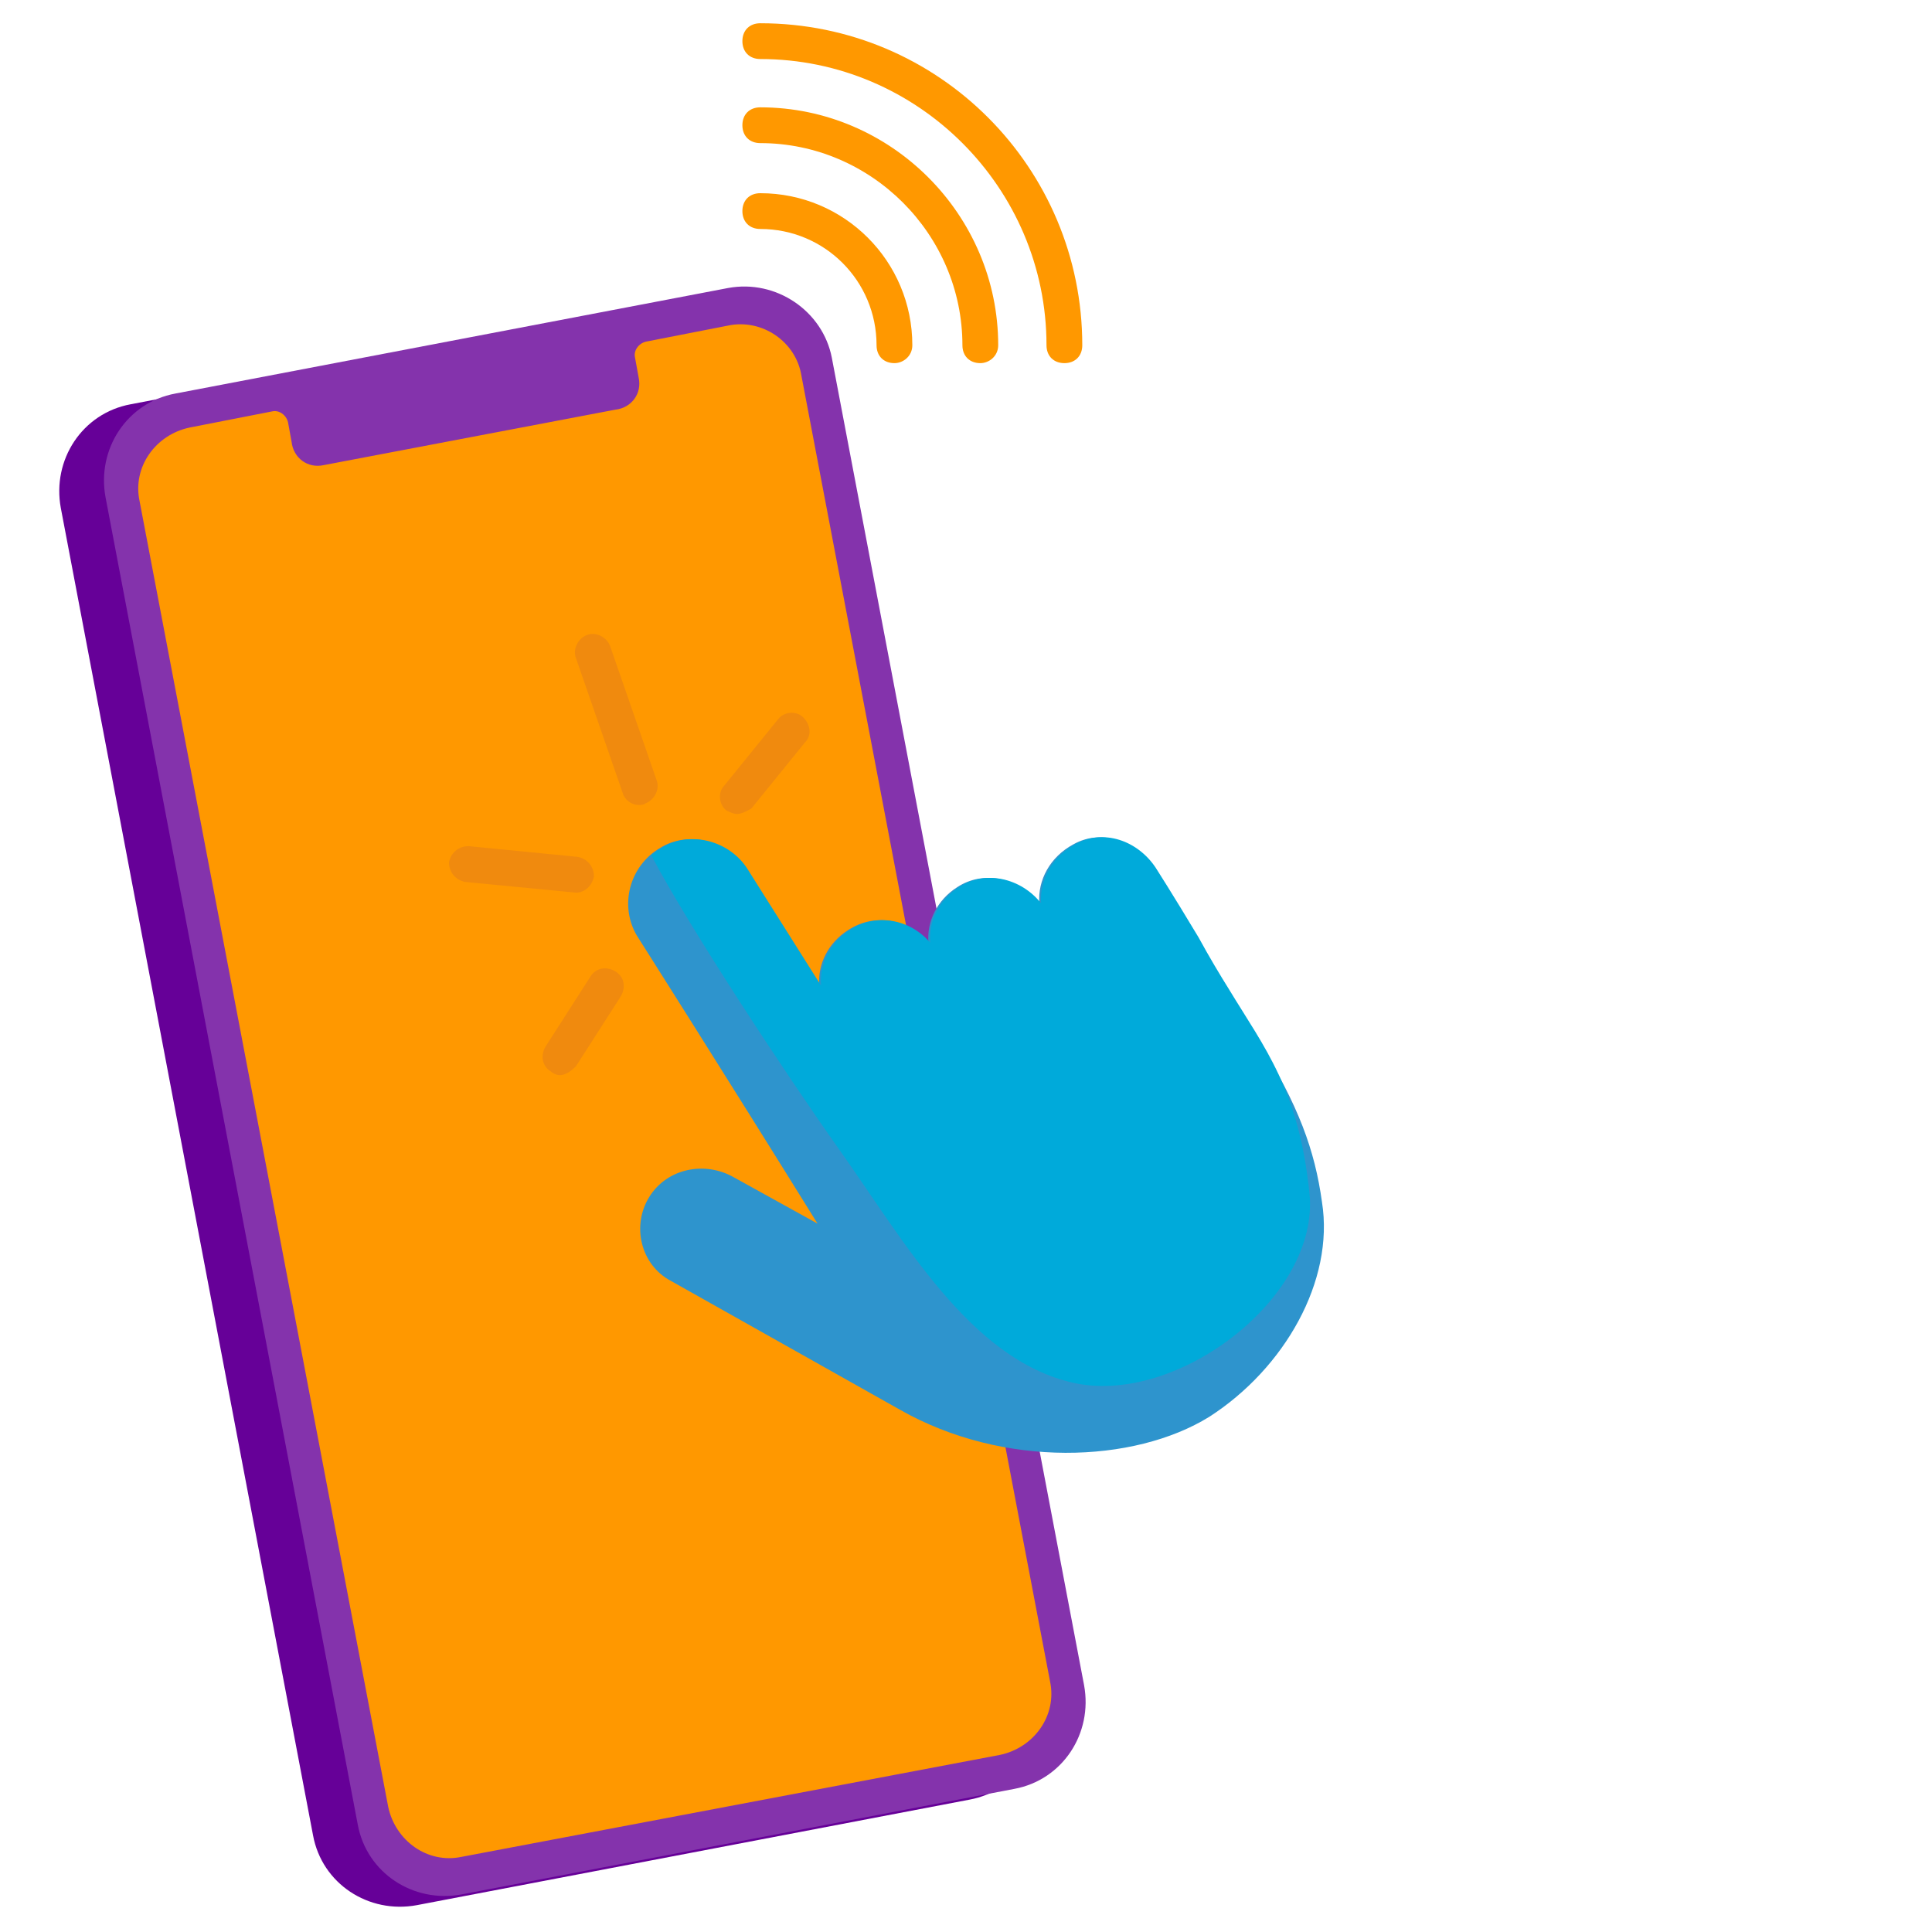 <svg version="1.1" id="Layer_1" xmlns="http://www.w3.org/2000/svg" x="0" y="0" viewBox="0 0 108 108" xml:space="preserve"><style>.st2{fill:#ff9800}.st5{fill:#f08a0e}</style><path d="M38.2 16.7L7.3 22.6c-2.7.5-4.4 3.1-3.9 5.8l14.1 74.2c.5 2.7 3.1 4.4 5.8 3.9l30.9-5.9c2.7-.5 4.4-3.1 3.9-5.8L44 20.6c-.6-2.7-3.1-4.4-5.8-3.9z" fill="#660098"/><path d="M40.7 16.1L9.8 22c-2.7.5-4.4 3.1-3.9 5.8L20 102c.5 2.7 3.1 4.4 5.8 3.9l30.9-5.9c2.7-.5 4.4-3.1 3.9-5.8L46.5 20c-.5-2.6-3.1-4.4-5.8-3.9z" fill="#8433ac"/><path class="st2" d="M40.7 18.2l-4.6.9c-.4.1-.7.5-.6.9l.2 1.1c.2.9-.4 1.7-1.3 1.8L18.1 26c-.9.2-1.7-.4-1.8-1.3l-.2-1.1c-.1-.4-.5-.7-.9-.6l-4.6.9c-1.9.4-3.2 2.2-2.8 4.1l13.9 73c.4 1.9 2.2 3.2 4.1 2.8l30.1-5.7c1.9-.4 3.2-2.2 2.8-4.1L44.8 21c-.3-1.9-2.2-3.2-4.1-2.8zM50 20.3c-.6 0-1-.4-1-1 0-3.6-2.9-6.5-6.5-6.5-.6 0-1-.4-1-1s.4-1 1-1c4.7 0 8.5 3.8 8.5 8.5 0 .6-.5 1-1 1z"/><path class="st2" d="M54.8 20.3c-.6 0-1-.4-1-1C53.8 13.1 48.7 8 42.5 8c-.6 0-1-.4-1-1s.4-1 1-1c7.3 0 13.3 6 13.3 13.3 0 .6-.5 1-1 1z"/><path class="st2" d="M59.5 20.3c-.6 0-1-.4-1-1 0-8.8-7.2-16-16-16-.6 0-1-.4-1-1s.4-1 1-1c10 0 18 8.1 18 18 0 .6-.4 1-1 1z"/><g><path d="M60 47.2c-1.3.7-2 2-1.9 3.3-1.1-1.4-3.1-1.9-4.6-.9-1.1.7-1.7 1.9-1.6 3.1-1.1-1.3-3-1.7-4.5-.7-1.1.7-1.7 1.9-1.6 3.1l-4.1-6.5c-1-1.6-3.2-2.2-4.8-1.2-1.7 1-2.3 3.2-1.3 4.9 0 0 4.7 7.4 10.1 16.1L41 65.8c-1.6-.9-3.7-.5-4.7 1.1s-.5 3.8 1.2 4.7l12.8 7.2c5.8 3.3 13.1 3 17.3.4 4.2-2.7 7-7.6 6.3-12-.4-2.9-1.3-5.4-3.6-9.1-3.6-5.8-5.9-9.4-5.9-9.4-.8-1.7-2.8-2.4-4.4-1.5z" fill="#2e94cd"/></g><g><path d="M73.2 66.7c-.6-5.8-2.5-8.1-4.5-11.4-.5-.8-1.1-1.8-1.7-2.9-1.5-2.5-2.4-3.9-2.4-3.9-1-1.5-2.9-2.2-4.5-1.3-1.3.7-2 2-1.9 3.3-1.1-1.4-3.1-1.9-4.6-.9-1.1.7-1.7 1.9-1.6 3.1-1.1-1.3-3-1.7-4.5-.7-1.1.7-1.7 1.9-1.6 3.1l-4.1-6.5c-1-1.6-3.2-2.2-4.8-1.2-.2.1-.4.3-.6.4 2.1 4 7.5 12.2 10.4 16.3C50.5 69.3 54.2 76 60 77.3c5.8 1.3 13.8-4.8 13.2-10.6z" fill="#00aada"/></g><g><path class="st5" d="M35.7 45c-.4 0-.8-.3-.9-.7l-2.6-7.5c-.2-.5.1-1.1.6-1.3.5-.2 1.1.1 1.3.6l2.6 7.5c.2.5-.1 1.1-.6 1.3-.1.1-.3.1-.4.1zM32.2 49.9s-.1 0 0 0l-6.2-.6c-.5-.1-.9-.5-.9-1.1.1-.5.5-.9 1.1-.9l6.1.6c.5.1.9.5.9 1.1-.1.5-.5.9-1 .9zM31.3 60.1c-.2 0-.4-.1-.5-.2-.5-.3-.6-.9-.3-1.4l2.5-3.9c.3-.5.9-.6 1.4-.3.5.3.6.9.3 1.4l-2.5 3.9c-.3.3-.6.5-.9.5zM41.2 45.5c-.2 0-.4-.1-.6-.2-.4-.3-.5-1-.1-1.4l3-3.7c.3-.4 1-.5 1.4-.1s.5 1 .1 1.4l-3 3.7c-.2.1-.5.3-.8.3z"/></g></svg>